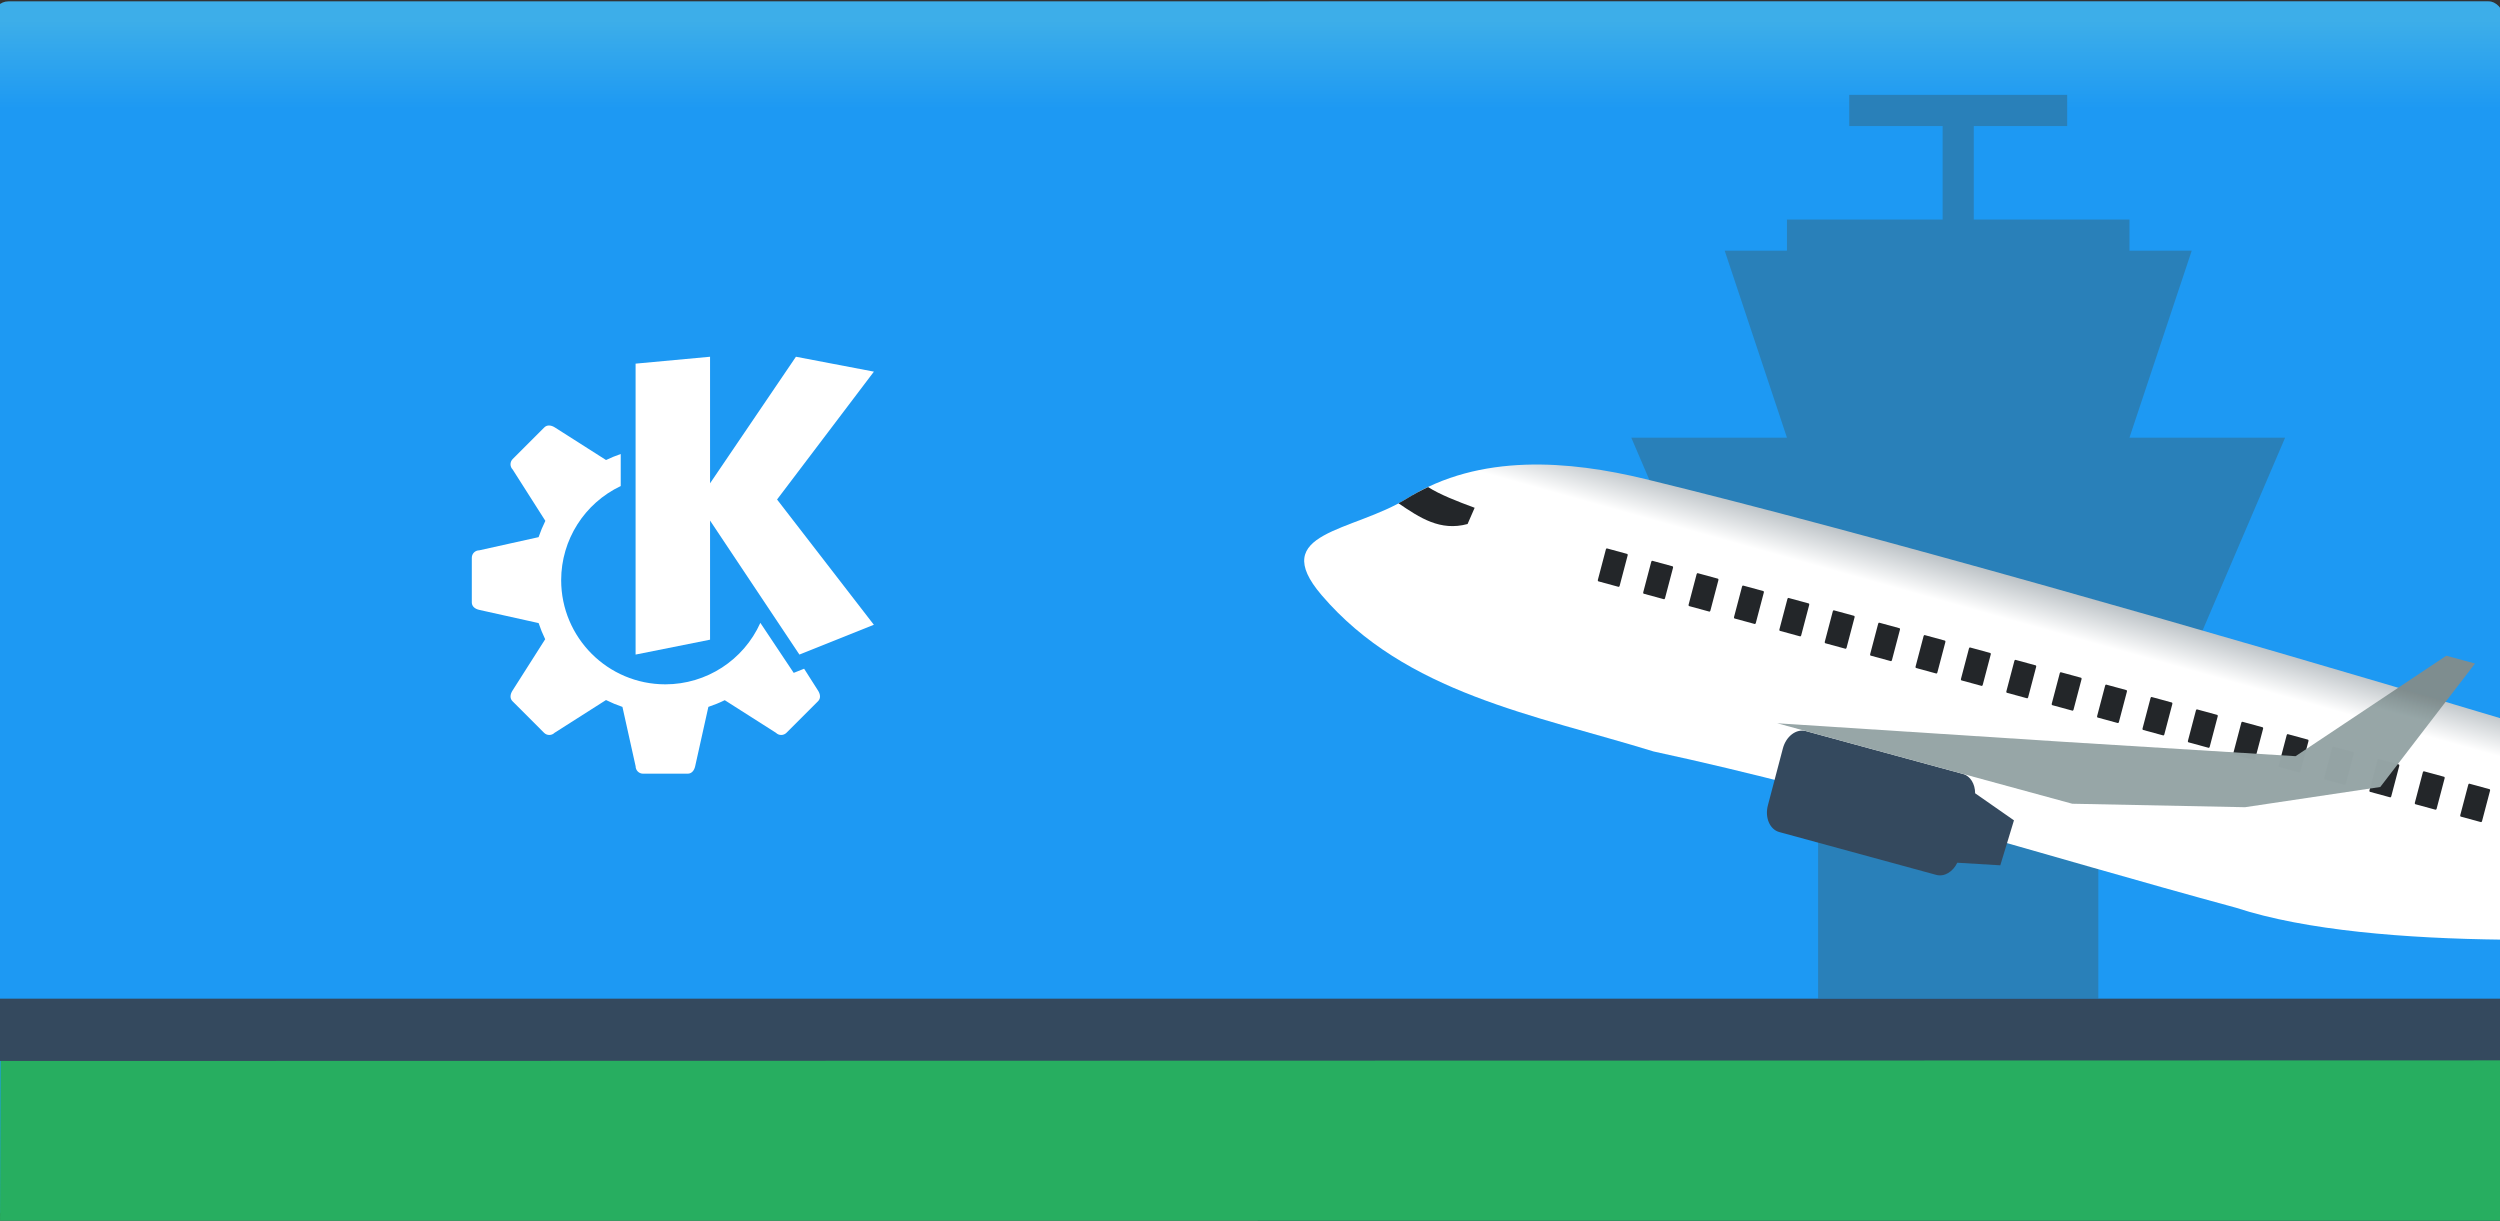 <?xml version="1.0" encoding="UTF-8" standalone="no"?>
<svg
   xmlns:dc="http://purl.org/dc/elements/1.1/"
   xmlns:cc="http://creativecommons.org/ns#"
   xmlns:rdf="http://www.w3.org/1999/02/22-rdf-syntax-ns#"
   xmlns:svg="http://www.w3.org/2000/svg"
   xmlns="http://www.w3.org/2000/svg"
   xmlns:sodipodi="http://sodipodi.sourceforge.net/DTD/sodipodi-0.dtd"
   xmlns:inkscape="http://www.inkscape.org/namespaces/inkscape"
   width="1024"
   height="500"
   viewBox="0 0 270.933 132.292"
   version="1.1"
   id="svg94"
   sodipodi:docname="featureGraphic.svg"
   inkscape:version="1.0.1 (3bc2e813f5, 2020-09-07)"
   inkscape:export-filename="/k/kde5/src/itinerary/fastlane/metadata/org.kde.itinerary/en-US/images/featureGraphic.png"
   inkscape:export-xdpi="96"
   inkscape:export-ydpi="96">
  <rect x="0" y="0" width="270.933" height="132.292" fill="#333333" stroke="none"/>
  <defs
     id="defs98" />
  <sodipodi:namedview
     pagecolor="#ffffff"
     bordercolor="#666666"
     borderopacity="1"
     objecttolerance="10"
     gridtolerance="10"
     guidetolerance="10"
     inkscape:pageopacity="0"
     inkscape:pageshadow="2"
     inkscape:window-width="1920"
     inkscape:window-height="1135"
     id="namedview96"
     showgrid="false"
     inkscape:zoom="0.89032846"
     inkscape:cx="406.00752"
     inkscape:cy="61.954068"
     inkscape:window-x="1920"
     inkscape:window-y="0"
     inkscape:window-maximized="1"
     inkscape:current-layer="svg94" />
  <linearGradient
     id="a"
     x1="24"
     x2="24"
     y1="294"
     y2="257"
     gradientTransform="matrix(0.265,0,0,0.259,-3.2155795e-6,-64.355)"
     gradientUnits="userSpaceOnUse">
    <stop
       stop-color="#1d99f3"
       offset="0"
       id="stop2" />
    <stop
       stop-color="#3daee9"
       offset="1"
       id="stop4" />
  </linearGradient>
  <linearGradient
     id="b"
     x1="24"
     x2="24"
     y1="294"
     y2="257"
     gradientTransform="matrix(0.265,0,0,0.259,-2.644068e-6,-64.355)"
     gradientUnits="userSpaceOnUse">
    <stop
       stop-color="#27ae60"
       offset="0"
       id="stop7" />
    <stop
       stop-color="#2ecc71"
       offset="1"
       id="stop9" />
  </linearGradient>
  <linearGradient
     id="c"
     x1="120.397"
     x2="120.347"
     y1="23.021"
     y2="32.414"
     gradientTransform="matrix(0.364,0.099,-0.123,0.466,-30.882,-18.18)"
     gradientUnits="userSpaceOnUse">
    <stop
       stop-color="#bdc3c7"
       offset="0"
       id="stop12" />
    <stop
       stop-color="#fff"
       offset="1"
       id="stop14" />
  </linearGradient>
  <linearGradient
     id="d"
     x1="119.851"
     x2="119.851"
     y1="27.384"
     y2="33.015"
     gradientTransform="matrix(0.364,0.099,-0.123,0.466,-30.882,-18.18)"
     gradientUnits="userSpaceOnUse">
    <stop
       stop-color="#7f8c8d"
       offset="0"
       id="stop17" />
    <stop
       stop-color="#95a5a6"
       offset="1"
       id="stop19" />
  </linearGradient>
  <linearGradient
     id="e"
     x1="112.705"
     x2="112.705"
     y1="30.894"
     y2="32.712"
     gradientTransform="matrix(0.364,0.099,-0.123,0.466,-30.882,-18.18)"
     gradientUnits="userSpaceOnUse">
    <stop
       stop-color="#2c3e50"
       offset="0"
       id="stop22" />
    <stop
       stop-color="#34495e"
       offset="1"
       id="stop24" />
  </linearGradient>
  <linearGradient
     id="f"
     x1="31"
     x2="31"
     y1="-21.23"
     y2="36"
     gradientTransform="matrix(0.265,0,0,0.265,1.1032432e-7,-7.4760345e-4)"
     gradientUnits="userSpaceOnUse">
    <stop
       stop-color="#2980b9"
       offset="0"
       id="stop27" />
    <stop
       stop-color="#3daee9"
       stop-opacity="0"
       offset="1"
       id="stop29" />
  </linearGradient>
  <rect
     x="136.298"
     y="0.147"
     width="134.967"
     height="134.967"
     rx="1.586"
     ry="1.587"
     fill="#34495e"
     stroke-width="0.265"
     id="rect32" />
  <rect
     x="-0.677"
     y="0.147"
     width="271.942"
     height="131.593"
     rx="1.586"
     ry="1.587"
     fill="url(#a)"
     stroke-width="0.265"
     id="rect34"
     style="fill:url(#a)" />
  <path
     d="m 224.027,10.283 v 3.374 H 213.904 V 23.793 h 10.123 l 3.374,84.434 h 43.864 V 54.417 Z"
     fill="url(#f)"
     stroke-width="0.265"
     id="path36"
     style="fill:url(#f)" />
  <path
     d="M 0.078,111.6 0.001,132.508 271.27,133.459 c 0,0 -0.126,-10.082 -0.011,-21.859 z"
     fill="url(#b)"
     stroke-width="0.265"
     id="path38"
     style="fill:url(#b)"
     sodipodi:nodetypes="ccccc" />
  <path
     d="m 200.408,10.282 v 3.377 h 10.122 v 10.131 h -16.872 v 3.377 h -6.748 l 6.748,20.265 h -16.87 l 10.122,23.642 h 10.124 v 37.15 h 30.368 V 71.075 h 10.122 l 10.122,-23.642 h -16.87 l 6.748,-20.265 h -6.748 v -3.377 h -16.872 v -10.131 h 10.124 v -3.377 z"
     fill="#2980b9"
     id="path40"
     style="stroke-width:0.07" />
  <path
     d="m 165.282,50.364 c -4.434,0.156 -8.822,1.175 -12.739,3.625 -5.923,3.704 -15.217,3.601 -9.319,10.505 9.102,10.653 23.132,12.982 35.976,16.943 21.31,4.594 42.094,11.233 63.121,16.937 7.564,2.481 18.412,3.334 28.944,3.46 V 77.924 c -30.874,-9.29 -69.75,-20.369 -92.968,-26.012 -4.102,-0.997 -8.582,-1.704 -13.016,-1.549 z"
     fill="url(#c)"
     stroke-width="0.427"
     id="path42"
     style="fill:url(#c)" />
  <path
     d="m 195.711,79.232 c -1.034,-0.282 -2.147,0.556 -2.495,1.878 l -1.624,6.168 c -0.348,1.322 0.204,2.614 1.238,2.896 l 17.009,4.64 c 0.877,0.239 1.805,-0.333 2.28,-1.317 1.554,0.093 3.107,0.187 4.661,0.28 0.493,-1.625 0.986,-3.25 1.479,-4.874 -1.402,-0.977 -2.805,-1.955 -4.207,-2.932 -0.003,-1.007 -0.508,-1.871 -1.327,-2.097 -0.001,-3.54e-4 -0.004,-10e-4 -0.005,-0.001 z"
     fill="url(#e)"
     stroke-width="0.427"
     id="path44"
     style="fill:url(#e)" />
  <g
     transform="matrix(4.648,1.268,-1.565,5.945,-271.032,-245.19)"
     fill="#232629"
     id="g88"
     style="stroke-width:0.078">
    <path
       d="m 101.218,28.533 c -0.135,0.09 -0.267,0.185 -0.391,0.289 -0.051,0.043 -0.106,0.084 -0.162,0.125 0.548,0.148 1.07,0.285 1.622,0.032 l 0.061,-0.309 c -0.422,-0.029 -0.831,-0.063 -1.131,-0.136 z"
       id="path46"
       style="stroke-width:0.078" />
    <rect
       x="105.441"
       y="28.747"
       width="0.508"
       height="0.6"
       rx="0.02"
       id="rect48"
       style="stroke-width:0.078"
       ry="0.02" />
    <rect
       x="106.499"
       y="28.747"
       width="0.508"
       height="0.6"
       rx="0.02"
       id="rect50"
       style="stroke-width:0.078"
       ry="0.02" />
    <rect
       x="107.557"
       y="28.747"
       width="0.508"
       height="0.6"
       rx="0.02"
       id="rect52"
       style="stroke-width:0.078"
       ry="0.02" />
    <rect
       x="108.616"
       y="28.747"
       width="0.508"
       height="0.6"
       rx="0.02"
       id="rect54"
       style="stroke-width:0.078"
       ry="0.02" />
    <rect
       x="109.674"
       y="28.747"
       width="0.508"
       height="0.6"
       rx="0.02"
       id="rect56"
       style="stroke-width:0.078"
       ry="0.02" />
    <rect
       x="110.732"
       y="28.747"
       width="0.508"
       height="0.6"
       rx="0.02"
       id="rect58"
       style="stroke-width:0.078"
       ry="0.02" />
    <rect
       x="111.79"
       y="28.747"
       width="0.508"
       height="0.6"
       rx="0.02"
       id="rect60"
       style="stroke-width:0.078"
       ry="0.02" />
    <rect
       x="112.849"
       y="28.747"
       width="0.508"
       height="0.6"
       rx="0.02"
       id="rect62"
       style="stroke-width:0.078"
       ry="0.02" />
    <rect
       x="113.907"
       y="28.747"
       width="0.508"
       height="0.6"
       rx="0.02"
       id="rect64"
       style="stroke-width:0.078"
       ry="0.02" />
    <rect
       x="114.966"
       y="28.747"
       width="0.508"
       height="0.6"
       rx="0.02"
       id="rect66"
       style="stroke-width:0.078"
       ry="0.02" />
    <rect
       x="116.024"
       y="28.747"
       width="0.508"
       height="0.6"
       rx="0.02"
       id="rect68"
       style="stroke-width:0.078"
       ry="0.02" />
    <rect
       x="117.082"
       y="28.747"
       width="0.508"
       height="0.6"
       rx="0.02"
       id="rect70"
       style="stroke-width:0.078"
       ry="0.02" />
    <rect
       x="118.141"
       y="28.747"
       width="0.508"
       height="0.6"
       rx="0.02"
       id="rect72"
       style="stroke-width:0.078"
       ry="0.02" />
    <rect
       x="119.199"
       y="28.747"
       width="0.508"
       height="0.6"
       rx="0.02"
       id="rect74"
       style="stroke-width:0.078"
       ry="0.02" />
    <rect
       x="120.257"
       y="28.747"
       width="0.508"
       height="0.6"
       rx="0.02"
       id="rect76"
       style="stroke-width:0.078"
       ry="0.02" />
    <rect
       x="121.315"
       y="28.747"
       width="0.508"
       height="0.6"
       rx="0.02"
       id="rect78"
       style="stroke-width:0.078"
       ry="0.02" />
    <rect
       x="122.374"
       y="28.747"
       width="0.508"
       height="0.6"
       rx="0.02"
       id="rect80"
       style="stroke-width:0.078"
       ry="0.02" />
    <rect
       x="123.432"
       y="28.747"
       width="0.508"
       height="0.6"
       rx="0.02"
       id="rect82"
       style="stroke-width:0.078"
       ry="0.02" />
    <rect
       x="124.49"
       y="28.747"
       width="0.508"
       height="0.6"
       rx="0.02"
       id="rect84"
       style="stroke-width:0.078"
       ry="0.02" />
    <rect
       x="125.549"
       y="28.747"
       width="0.508"
       height="0.6"
       rx="0.02"
       id="rect86"
       style="stroke-width:0.078"
       ry="0.02" />
  </g>
  <path
     d="m 192.599,78.383 31.11,2.014 25.067,1.554 16.34,-10.888 3.109,0.848 -10.266,13.379 -14.664,2.191 -18.72,-0.377 z"
     fill="url(#d)"
     opacity="0.99"
     stroke-width="0.427"
     id="path90"
     style="fill:url(#d)" />
  <path
     d="m -1.407,108.226 c 0,0 -0.1,2.18 0,3.269 0.107,1.166 0.639,3.486 0.639,3.486 L 271.325,114.915 c 0,0 -0.133,-3.315 -0.119,-3.42 v -3.269 z"
     fill="#34495e"
     stroke-width="0.265"
     id="path92"
     sodipodi:nodetypes="csccccc" />
  <g
     id="g1780"
     transform="translate(-5.327,6.408)">
    <path
       d="m 64.863,39.705 c -0.199,-0.01 -0.39,0.05 -0.548,0.208 l -3.426,3.426 c -0.316,0.316 -0.316,0.825 0,1.141 l 3.54,5.56 c -0.283,0.572 -0.529,1.161 -0.734,1.765 l -6.43,1.428 c -0.447,0 -0.807,0.36 -0.807,0.807 v 4.841 c 0,0.447 0.371,0.71 0.807,0.807 l 6.433,1.431 c 0.199,0.598 0.437,1.182 0.712,1.749 l -3.546,5.573 c -0.24,0.377 -0.316,0.825 0,1.141 l 3.423,3.426 c 0.316,0.316 0.825,0.316 1.141,0 l 5.573,-3.549 c 0.576,0.287 1.171,0.536 1.781,0.744 l 1.428,6.43 c 0,0.447 0.36,0.807 0.807,0.807 h 4.841 c 0.447,0 0.71,-0.371 0.807,-0.807 l 1.431,-6.433 c 0.607,-0.202 1.2,-0.444 1.775,-0.725 l 5.547,3.533 c 0.316,0.316 0.825,0.316 1.141,0 l 3.426,-3.426 c 0.316,-0.316 0.24,-0.764 0,-1.141 l -1.513,-2.377 -1.128,0.451 -3.615,-5.421 c -1.822,4.051 -5.849,6.659 -10.291,6.663 -6.239,0 -11.296,-5.058 -11.296,-11.296 0.005,-4.359 2.517,-8.325 6.455,-10.193 v -3.473 c -0.543,0.186 -1.075,0.404 -1.592,0.652 L 65.456,39.913 c -0.189,-0.12 -0.394,-0.199 -0.593,-0.208 z"
       fill="#ffffff"
       id="path1176"
       style="stroke-width:0.265" />
    <path
       d="m 82.277,32.254 -8.069,0.747 v 31.529 l 8.069,-1.614 V 50.006 L 91.96,64.53 100.029,61.302 89.539,47.724 100.035,33.868 91.585,32.254 82.277,45.971 Z"
       fill="#ffffff"
       id="path1178"
       style="stroke-width:0.265" />
  </g>
</svg>
